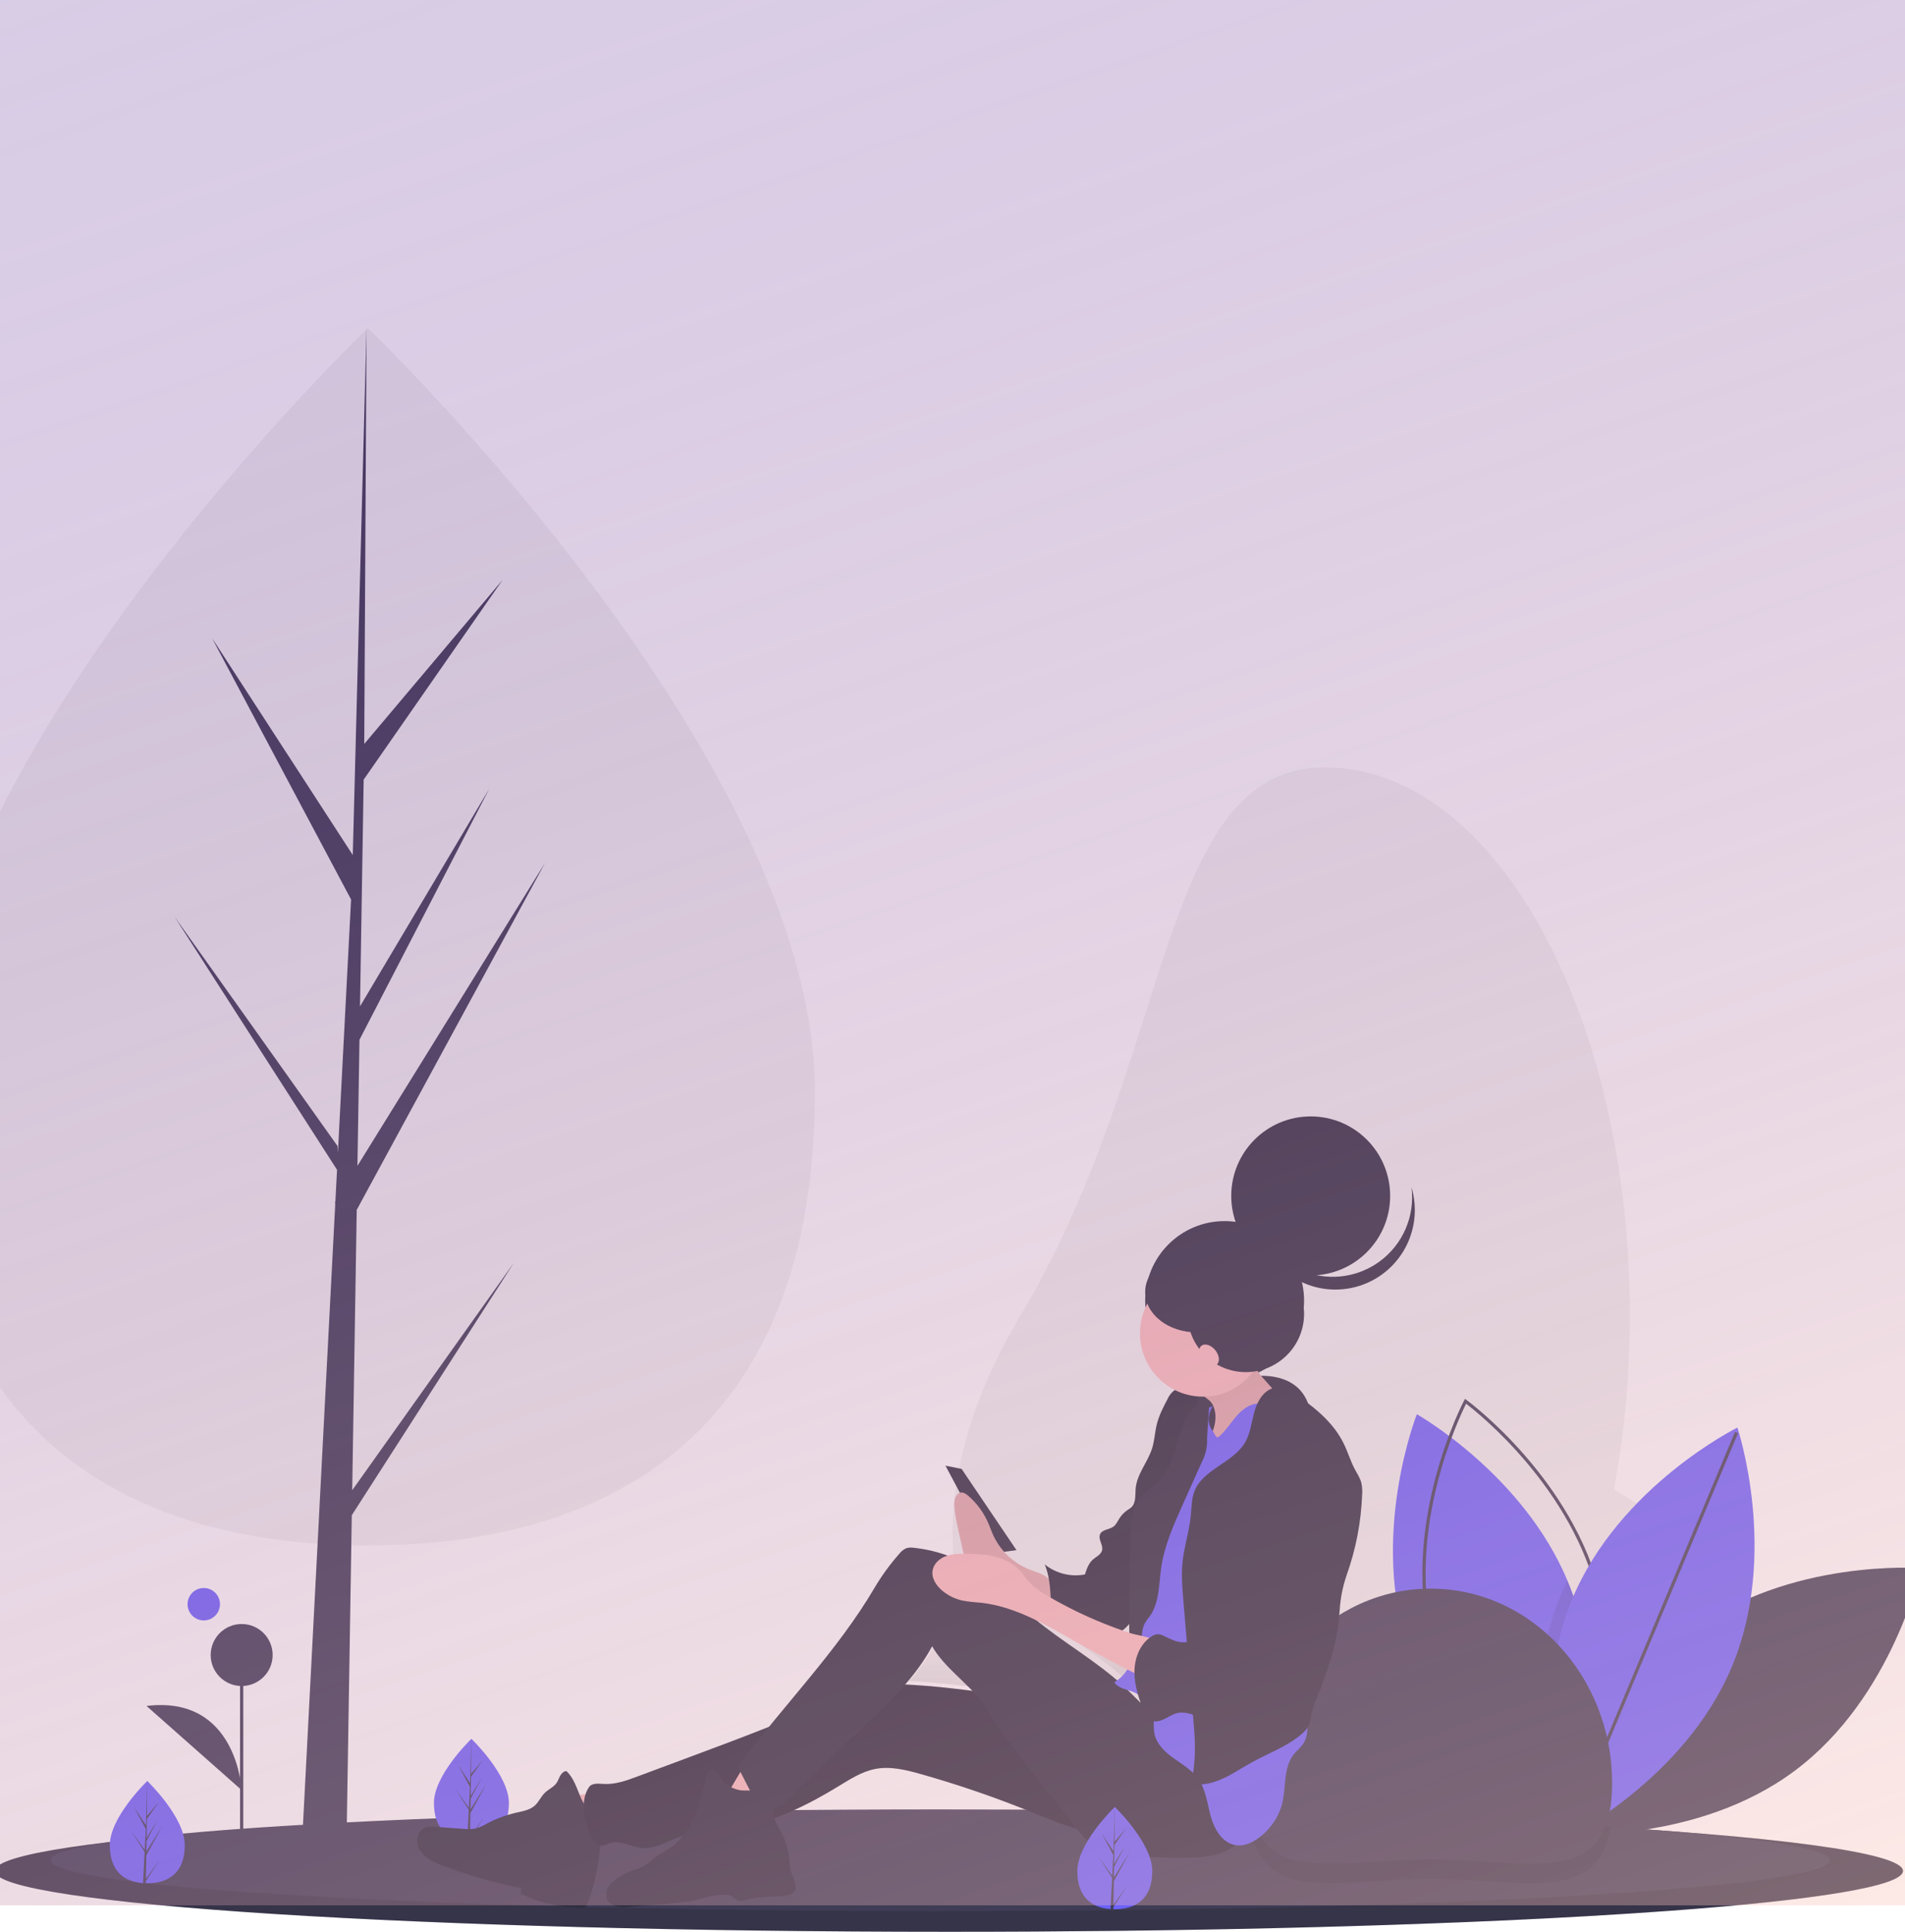 <svg width="360" height="365" viewBox="0 0 360 365" fill="none" xmlns="http://www.w3.org/2000/svg">
<path d="M308 248.477C308 305.626 282.208 350.71 250.445 351.954C209.024 353.577 154.888 312.028 192.89 248.477C222.173 199.506 218.658 145 250.445 145C282.232 145 308 191.328 308 248.477Z" fill="#F2F2F2"/>
<path d="M154 206.311C154 269.824 116.168 292 69.5 292C22.832 292 -15 269.824 -15 206.311C-15 142.798 69.5 62 69.5 62C69.5 62 154 142.798 154 206.311Z" fill="#F2F2F2"/>
<path d="M66.558 281.576L67.413 228.592L103 163.044L67.547 220.281L67.931 196.457L92.458 149.034L68.033 190.153L68.725 147.305L94.988 109.55L68.833 140.567L69.265 62L66.551 166.009L66.773 161.718L40.071 120.568L66.345 169.955L63.857 217.809L63.783 216.538L33 173.234L63.69 221.025L63.379 227.01L63.323 227.1L63.349 227.591L57.036 349H65.47L66.482 286.29L97.096 238.615L66.558 281.576Z" fill="#3F3D56"/>
<g clip-path="url(#clip0)">
<path d="M264.221 256.241L241.864 242.454V349.067H264.221V256.241Z" fill="#F2F2F2"/>
<path d="M207.563 349.067H229.92V235.088L207.563 221.301V349.067Z" fill="#F2F2F2"/>
<path d="M276.166 263.607V349.067H287.803L319.348 290.237L276.166 263.607Z" fill="#F2F2F2"/>
<path d="M319.597 308.282C301.044 322.157 295.813 346.533 295.813 346.533C295.813 346.533 320.662 348.414 339.216 334.539C357.769 320.664 363 296.287 363 296.287C363 296.287 338.151 294.406 319.597 308.282Z" fill="#3F3D56"/>
<path d="M295.827 346.298C295.827 346.298 295.555 346.146 295.062 345.843C294.669 345.601 294.13 345.264 293.478 344.833C287.647 340.99 272.544 329.685 266.35 312.243C258.599 290.404 267.751 267.214 267.751 267.214C267.751 267.214 287.715 278.442 296.195 298.611C296.565 299.479 296.907 300.366 297.229 301.269C303.973 320.271 297.92 340.295 296.235 345.176C295.981 345.907 295.827 346.298 295.827 346.298Z" fill="#6C63FF"/>
<path d="M295.918 346.988L295.633 346.781C295.43 346.635 275.294 331.834 270.121 309.4C264.946 286.967 276.565 264.836 276.683 264.615L276.848 264.305L277.132 264.511C277.335 264.657 297.471 279.458 302.645 301.892C307.819 324.326 296.201 346.457 296.083 346.678L295.918 346.988ZM277.06 265.223C275.663 268.01 265.933 288.518 270.717 309.263C275.502 330.007 293.23 344.176 295.706 346.069C297.102 343.282 306.833 322.774 302.048 302.03C297.264 281.285 279.536 267.116 277.06 265.223Z" fill="#3F3D56"/>
<path opacity="0.1" d="M296.234 345.177C295.782 345.44 295.387 345.662 295.062 345.843C294.347 346.234 293.95 346.431 293.95 346.431C293.95 346.431 293.763 345.866 293.478 344.833C291.907 339.182 287.41 319.484 294.936 301.393C295.332 300.445 295.752 299.518 296.195 298.611C296.565 299.479 296.907 300.366 297.229 301.269C303.973 320.271 297.92 340.296 296.234 345.177Z" fill="black"/>
<path d="M327.342 314.774C318.445 336.171 296.105 347.221 296.105 347.221C296.105 347.221 288.191 323.579 297.089 302.182C305.986 280.785 328.326 269.736 328.326 269.736C328.326 269.736 336.239 293.377 327.342 314.774Z" fill="#6C63FF"/>
<path d="M327.873 270.561L296.04 346.483L296.604 346.72L328.438 270.798L327.873 270.561Z" fill="#3F3D56"/>
<path d="M359.621 353.507C359.621 356.376 343.123 359.001 315.847 361.016C310.888 361.381 305.572 361.725 299.936 362.05C295.063 362.33 289.958 362.594 284.62 362.84C279.447 363.075 274.076 363.294 268.507 363.495C250.917 364.135 231.474 364.595 210.817 364.825C205.805 364.88 200.725 364.923 195.576 364.955C190.216 364.985 184.795 365 179.311 365C79.727 365 -1 359.856 -1 353.507C-1 347.158 79.727 342.014 179.311 342.014C222.182 342.014 261.555 342.969 292.5 344.559C293.639 344.619 294.766 344.677 295.883 344.734C295.889 344.738 295.897 344.739 295.904 344.739C334.884 346.848 359.621 349.993 359.621 353.507Z" fill="#3F3D56"/>
<path opacity="0.15" d="M359.621 353.507C359.621 356.376 343.123 359.001 315.847 361.016C310.888 361.381 305.572 361.725 299.936 362.05C295.063 362.33 289.958 362.594 284.62 362.84C279.447 363.075 274.076 363.294 268.507 363.495C250.917 364.135 231.474 364.595 210.817 364.825C205.805 364.88 200.725 364.923 195.576 364.955C190.216 364.985 184.795 365 179.311 365C79.727 365 -1 359.856 -1 353.507C-1 347.158 79.727 342.014 179.311 342.014C222.182 342.014 261.555 342.969 292.5 344.559C293.639 344.619 294.766 344.677 295.883 344.734C295.889 344.738 295.897 344.739 295.904 344.739C334.884 346.848 359.621 349.993 359.621 353.507Z" fill="black"/>
<path d="M345.763 351.484C345.763 353.884 330.383 356.077 304.954 357.763C300.333 358.066 295.374 358.354 290.122 358.627C285.58 358.86 280.821 359.079 275.844 359.285C271.02 359.485 266.013 359.667 260.822 359.834C244.422 360.37 226.294 360.753 207.037 360.946C202.366 360.992 197.63 361.028 192.829 361.053C187.831 361.081 182.777 361.094 177.666 361.093C84.826 361.093 9.566 356.791 9.566 351.484C9.566 346.177 84.826 341.875 177.666 341.875C198.195 341.875 217.863 342.087 236.049 342.473H236.094C253.294 342.838 269.168 343.358 283.188 344.005C284.251 344.054 285.302 344.102 286.343 344.149C286.349 344.154 286.356 344.156 286.364 344.155C292.786 344.468 298.795 344.805 304.332 345.166C304.394 345.169 304.455 345.175 304.516 345.179C330.208 346.867 345.763 349.07 345.763 351.484Z" fill="#3F3D56"/>
<path opacity="0.1" d="M304.332 345.166C302.057 359.969 287.708 355.008 270.347 355.008C252.005 355.008 237.029 360.545 236.094 342.473C253.294 342.838 269.167 343.358 283.188 344.005C284.251 344.054 285.302 344.102 286.343 344.149C286.349 344.154 286.356 344.156 286.364 344.155C292.786 344.468 298.795 344.805 304.332 345.166Z" fill="black"/>
<path d="M96.169 340.663C96.169 346 92.999 347.863 89.087 347.863C88.996 347.863 88.906 347.862 88.816 347.86C88.635 347.856 88.455 347.847 88.277 347.835C84.747 347.585 82.004 345.626 82.004 340.663C82.004 335.528 88.563 329.047 89.058 328.567L89.058 328.566C89.077 328.547 89.087 328.538 89.087 328.538C89.087 328.538 96.169 335.327 96.169 340.663Z" fill="#6C63FF"/>
<path d="M88.829 347.046L91.419 343.426L88.822 347.444L88.816 347.86C88.635 347.856 88.455 347.847 88.277 347.835L88.556 342.496L88.554 342.455L88.559 342.447L88.586 341.943L85.982 337.914L88.594 341.564L88.6 341.671L88.811 337.638L86.582 333.475L88.838 336.93L89.058 328.567L89.058 328.538V328.566L89.022 335.161L91.241 332.546L89.013 335.729L88.954 339.34L91.026 335.874L88.945 339.872L88.913 341.88L91.92 337.055L88.901 342.58L88.829 347.046Z" fill="#3F3D56"/>
<path d="M236.045 336.931C236.045 316.624 251.403 300.162 270.347 300.162C289.291 300.162 304.648 316.624 304.648 336.931C304.648 357.238 289.291 351.332 270.347 351.332C251.403 351.332 236.045 357.238 236.045 336.931Z" fill="#3F3D56"/>
<path d="M45.975 312.706H45.363V354.126H45.975V312.706Z" fill="#3F3D56"/>
<path d="M45.669 318.563C48.902 318.563 51.524 315.941 51.524 312.706C51.524 309.471 48.902 306.849 45.669 306.849C42.436 306.849 39.815 309.471 39.815 312.706C39.815 315.941 42.436 318.563 45.669 318.563Z" fill="#3F3D56"/>
<path d="M45.669 338.234C45.669 338.234 44.833 320.237 27.687 322.329L45.669 338.234Z" fill="#3F3D56"/>
<path d="M216.143 319.521C216.296 320.062 216.466 320.599 216.648 321.132C215.831 320.328 215.028 319.502 214.211 318.703C214.539 318.805 214.866 318.907 215.175 319.028C215.512 319.162 215.836 319.327 216.143 319.521ZM212.182 316.836C207.363 312.643 201.779 309.398 196.841 305.333C199.538 306.661 202.161 308.208 204.763 309.691C207.849 311.45 210.973 313.141 214.133 314.763C213.618 315.57 212.956 316.273 212.182 316.836ZM214.243 306.279C214.32 306.201 214.397 306.122 214.474 306.043C214.476 306.638 214.481 307.195 214.488 307.701C214.056 307.557 213.626 307.41 213.196 307.26C213.566 306.955 213.915 306.628 214.243 306.279ZM171.794 317.629C173.78 315.385 175.505 312.923 176.936 310.29C178.849 313.634 181.958 316.045 184.603 318.845C180.342 318.283 176.075 317.819 171.794 317.629Z" fill="url(#paint0_linear)"/>
<path d="M34.917 348.63C34.917 353.966 31.747 355.829 27.835 355.829C27.744 355.829 27.654 355.828 27.564 355.826C27.383 355.822 27.203 355.814 27.025 355.801C23.495 355.552 20.753 353.593 20.753 348.63C20.753 343.494 27.311 337.014 27.806 336.533L27.806 336.533C27.825 336.514 27.835 336.505 27.835 336.505C27.835 336.505 34.917 343.294 34.917 348.63Z" fill="#6C63FF"/>
<path d="M27.577 355.013L30.167 351.392L27.57 355.411L27.564 355.826C27.383 355.822 27.203 355.814 27.025 355.801L27.304 350.463L27.302 350.421L27.307 350.414L27.334 349.909L24.73 345.881L27.341 349.531L27.348 349.638L27.558 345.604L25.33 341.442L27.586 344.897L27.805 336.533L27.806 336.505V336.533L27.77 343.127L29.989 340.513L27.761 343.695L27.702 347.307L29.774 343.841L27.693 347.839L27.661 349.847L30.668 345.022L27.649 350.547L27.577 355.013Z" fill="#3F3D56"/>
<path d="M38.508 306.17C40.199 306.17 41.57 304.798 41.57 303.106C41.57 301.414 40.199 300.042 38.508 300.042C36.816 300.042 35.445 301.414 35.445 303.106C35.445 304.798 36.816 306.17 38.508 306.17Z" fill="#6C63FF"/>
<path d="M235.429 260.218C235.429 260.218 246.54 257.758 247.765 267.563C248.99 277.368 241.864 279.218 241.864 279.218L237.352 280.432L219.895 275.836L222.345 268.788L235.429 260.218Z" fill="#2F2E41"/>
<path d="M231.426 260.759C239.718 260.759 246.44 254.034 246.44 245.738C246.44 237.442 239.718 230.717 231.426 230.717C223.134 230.717 216.412 237.442 216.412 245.738C216.412 254.034 223.134 260.759 231.426 260.759Z" fill="#2F2E41"/>
<path d="M178.668 276.93L181.718 277.544L192.09 292.888L187.514 293.502L178.668 276.93Z" fill="#2F2E41"/>
<path d="M104.881 339.185C105.703 341.893 106.716 344.54 107.912 347.105C111.35 346.385 114.733 345.421 118.033 344.219C118.135 344.182 116.14 341.572 115.931 341.359C115.141 340.554 114.118 339.614 113.073 339.159C112.019 338.701 110.722 339.051 109.594 339.108C108.024 339.189 106.453 339.214 104.881 339.185Z" fill="#FBBEBE"/>
<path d="M113.091 343.284C111.371 342.745 110.326 341.014 109.627 339.345C108.928 337.676 108.364 335.855 107.037 334.63C106.529 334.654 106.119 335.068 105.868 335.513C105.617 335.958 105.467 336.459 105.176 336.879C104.623 337.679 103.651 338.066 102.955 338.744C102.226 339.455 101.827 340.461 101.072 341.144C100.124 342.003 98.784 342.216 97.54 342.5C95.616 342.939 93.758 343.629 92.013 344.55C91.37 344.938 90.682 345.246 89.965 345.468C89.176 345.62 88.368 345.647 87.57 345.548L82.071 345.156C81.581 345.093 81.085 345.115 80.603 345.22C79.472 345.538 78.77 346.8 78.853 347.978C78.936 349.156 79.669 350.211 80.594 350.938C81.551 351.624 82.607 352.159 83.726 352.526C88.516 354.335 93.448 355.745 98.472 356.74L98.474 357.829C101.967 359.548 105.807 360.442 109.699 360.444C109.987 360.466 110.276 360.416 110.54 360.299C110.926 360.089 111.104 359.638 111.247 359.221C112.566 355.36 113.339 351.334 113.541 347.259C113.638 346.226 113.558 345.184 113.304 344.178C113.005 343.188 114.036 343.604 113.082 343.216" fill="#2F2E41"/>
<path d="M218.568 322.541C202.263 323.518 186.147 318.743 169.821 318.233C167.791 318.169 165.74 318.174 163.758 318.619C161.661 319.09 159.707 320.04 157.757 320.947C149.001 325.023 139.942 328.399 130.895 331.771L120.502 335.643C118.425 336.417 116.273 337.203 114.062 337.068C113.071 337.008 111.855 336.858 111.297 337.684C109.606 340.19 110.405 343.872 111.522 346.685C111.885 347.597 112.498 348.582 113.47 348.686C114.154 348.759 114.79 348.363 115.455 348.185C117.347 347.678 119.233 348.951 121.18 349.159C123.585 349.415 125.819 348.044 128.089 347.204C131.854 345.812 135.971 345.856 139.929 345.196C146.565 344.091 152.716 341.008 158.466 337.495C160.655 336.158 162.87 334.725 165.385 334.236C168.277 333.673 171.247 334.419 174.083 335.221C180.843 337.135 187.499 339.403 194.022 342.014C197.457 343.39 200.867 344.864 204.441 345.815C212.171 347.852 220.348 347.375 227.79 344.453C230.4 343.421 233.235 341.597 233.385 338.78C233.47 337.174 232.225 335.759 231.393 334.385C230.86 333.505 230.326 332.623 229.745 331.773C226.933 327.661 223.521 322.245 218.568 322.541Z" fill="#2F2E41"/>
<path opacity="0.1" d="M218.568 322.541C202.263 323.518 186.147 318.743 169.821 318.233C167.791 318.169 165.74 318.174 163.758 318.619C161.661 319.09 159.707 320.04 157.757 320.947C149.001 325.023 139.942 328.399 130.895 331.771L120.502 335.643C118.425 336.417 116.273 337.203 114.062 337.068C113.071 337.008 111.855 336.858 111.297 337.684C109.606 340.19 110.405 343.872 111.522 346.685C111.885 347.597 112.498 348.582 113.47 348.686C114.154 348.759 114.79 348.363 115.455 348.185C117.347 347.678 119.233 348.951 121.18 349.159C123.585 349.415 125.819 348.044 128.089 347.204C131.854 345.812 135.971 345.856 139.929 345.196C146.565 344.091 152.716 341.008 158.466 337.495C160.655 336.158 162.87 334.725 165.385 334.236C168.277 333.673 171.247 334.419 174.083 335.221C180.843 337.135 187.499 339.403 194.022 342.014C197.457 343.39 200.867 344.864 204.441 345.815C212.171 347.852 220.348 347.375 227.79 344.453C230.4 343.421 233.235 341.597 233.385 338.78C233.47 337.174 232.225 335.759 231.393 334.385C230.86 333.505 230.326 332.623 229.745 331.773C226.933 327.661 223.521 322.245 218.568 322.541Z" fill="black"/>
<path d="M136.186 339.979C138.738 340.85 141.313 341.651 143.91 342.382C145.364 339.994 148.083 338.333 148.703 335.603C148.741 335.484 148.742 335.356 148.703 335.237C148.637 335.12 148.535 335.028 148.411 334.975C146.551 333.944 144.485 333.339 142.363 333.202C140.687 333.096 139.922 334.847 139.162 336.078C138.855 336.576 136.869 340.212 136.186 339.979Z" fill="#FBBEBE"/>
<path d="M139.763 338.236C138.256 337.92 136.781 337.109 136.011 335.767C135.651 335.139 135.267 334.292 134.548 334.339C133.879 334.383 133.572 335.181 133.422 335.837C132.859 338.295 132.305 340.773 131.317 343.091C130.329 345.409 128.866 347.586 126.804 349.021C125.859 349.679 124.804 350.171 123.88 350.859C123.049 351.477 122.325 352.253 121.407 352.731C120.793 353.012 120.159 353.249 119.511 353.438C118.557 353.771 117.646 354.214 116.796 354.761C116.048 355.195 115.415 355.801 114.947 356.528C114.717 356.895 114.583 357.313 114.556 357.745C114.529 358.178 114.611 358.609 114.794 359.002C114.991 359.325 115.255 359.602 115.566 359.816C115.878 360.03 116.232 360.175 116.604 360.242C117.347 360.37 118.105 360.389 118.854 360.298C121.827 360.079 124.796 359.814 127.765 359.549C129.021 359.468 130.27 359.295 131.5 359.03C132.151 358.873 132.788 358.665 133.436 358.498C134.547 358.211 135.685 358.045 136.831 358.003C137.164 357.975 137.499 358.005 137.822 358.093C138.51 358.318 138.998 359.003 139.708 359.142C140.163 359.186 140.623 359.124 141.051 358.962C143.19 358.377 145.438 358.393 147.652 358.273C148.627 358.221 149.769 358.035 150.217 357.162C150.775 356.072 149.849 354.854 149.48 353.686C149.296 352.94 149.194 352.176 149.175 351.407C149.004 349.508 148.447 347.664 147.537 345.989C146.78 344.598 145.747 343.061 146.279 341.569C146.459 341.063 146.818 340.591 146.783 340.055C146.626 337.698 141.13 338.522 139.763 338.236Z" fill="#2F2E41"/>
<path d="M194.117 296.37C191.227 295.096 188.912 292.796 187.62 289.914C187.347 289.294 187.124 288.648 186.861 288.022C186.006 285.945 184.677 284.098 182.979 282.628C182.554 282.267 182.056 281.923 181.537 282.018C181.04 282.108 180.648 282.601 180.477 283.154C180.331 283.722 180.295 284.314 180.37 284.897C180.515 286.27 180.751 287.632 181.076 288.974L181.866 292.576C181.964 293.13 182.129 293.67 182.358 294.184C182.699 294.79 183.149 295.328 183.685 295.772C184.406 296.437 185.14 297.084 185.885 297.714C186.92 298.708 188.27 299.308 189.701 299.411C192.939 300.012 196.232 300.877 198.965 302.992C198.934 302.968 198.953 300.575 198.906 300.301C198.781 299.576 198.683 298.858 198.212 298.368C197.152 297.267 195.407 296.944 194.117 296.37Z" fill="#FBBEBE"/>
<path opacity="0.1" d="M194.117 296.37C191.227 295.096 188.912 292.796 187.62 289.914C187.347 289.294 187.124 288.648 186.861 288.022C186.006 285.945 184.677 284.098 182.979 282.628C182.554 282.267 182.056 281.923 181.537 282.018C181.04 282.108 180.648 282.601 180.477 283.154C180.331 283.722 180.295 284.314 180.37 284.897C180.515 286.27 180.751 287.632 181.076 288.974L181.866 292.576C181.964 293.13 182.129 293.67 182.358 294.184C182.699 294.79 183.149 295.328 183.685 295.772C184.406 296.437 185.14 297.084 185.885 297.714C186.92 298.708 188.27 299.308 189.701 299.411C192.939 300.012 196.232 300.877 198.965 302.992C198.934 302.968 198.953 300.575 198.906 300.301C198.781 299.576 198.683 298.858 198.212 298.368C197.152 297.267 195.407 296.944 194.117 296.37Z" fill="black"/>
<path d="M227.323 268.798C229.514 268.798 231.289 267.012 231.289 264.808C231.289 262.605 229.514 260.819 227.323 260.819C225.133 260.819 223.358 262.605 223.358 264.808C223.358 267.012 225.133 268.798 227.323 268.798Z" fill="#2F2E41"/>
<path d="M224.869 262.398C223.792 262.279 222.596 262.19 221.734 262.849C221.276 263.254 220.91 263.752 220.661 264.31C219.832 265.868 219.015 267.455 218.597 269.171C218.243 270.627 218.184 272.149 217.746 273.582C216.933 276.24 214.849 278.483 214.611 281.253C214.505 282.493 214.712 283.944 213.808 284.794C213.585 284.981 213.347 285.151 213.096 285.299C212.469 285.719 211.937 286.266 211.535 286.905C211.196 287.443 210.936 288.061 210.426 288.439C209.62 289.037 208.281 288.976 207.883 289.901C207.475 290.852 208.511 291.91 208.271 292.917C208.076 293.737 207.162 294.113 206.532 294.67C205.726 295.384 205.357 296.461 205.021 297.488C203.695 297.739 202.329 297.7 201.019 297.373C199.709 297.046 198.486 296.439 197.432 295.594C198.54 298.322 198.563 301.333 198.611 304.279C198.627 305.235 198.597 306.307 197.915 306.973C201.073 307.041 204.152 307.896 207.233 308.593C208.579 308.897 210.041 309.162 211.297 308.585C212.001 308.208 212.632 307.706 213.158 307.104C214.834 305.404 216.592 303.549 217.003 301.19C217.232 299.868 217.01 298.512 217.071 297.171C217.146 295.511 217.653 293.906 218.088 292.302C218.977 289.019 219.573 285.663 219.869 282.274C220.052 280.183 221.857 278.5 222.807 276.632C224.601 273.104 226.434 269.429 226.57 265.469C226.615 264.144 226.178 262.543 224.869 262.398Z" fill="#2F2E41"/>
<path opacity="0.1" d="M224.869 262.398C223.792 262.279 222.596 262.19 221.734 262.849C221.276 263.254 220.91 263.752 220.661 264.31C219.832 265.868 219.015 267.455 218.597 269.171C218.243 270.627 218.184 272.149 217.746 273.582C216.933 276.24 214.849 278.483 214.611 281.253C214.505 282.493 214.712 283.944 213.808 284.794C213.585 284.981 213.347 285.151 213.096 285.299C212.469 285.719 211.937 286.266 211.535 286.905C211.196 287.443 210.936 288.061 210.426 288.439C209.62 289.037 208.281 288.976 207.883 289.901C207.475 290.852 208.511 291.91 208.271 292.917C208.076 293.737 207.162 294.113 206.532 294.67C205.726 295.384 205.357 296.461 205.021 297.488C203.695 297.739 202.329 297.7 201.019 297.373C199.709 297.046 198.486 296.439 197.432 295.594C198.54 298.322 198.563 301.333 198.611 304.279C198.627 305.235 198.597 306.307 197.915 306.973C201.073 307.041 204.152 307.896 207.233 308.593C208.579 308.897 210.041 309.162 211.297 308.585C212.001 308.208 212.632 307.706 213.158 307.104C214.834 305.404 216.592 303.549 217.003 301.19C217.232 299.868 217.01 298.512 217.071 297.171C217.146 295.511 217.653 293.906 218.088 292.302C218.977 289.019 219.573 285.663 219.869 282.274C220.052 280.183 221.857 278.5 222.807 276.632C224.601 273.104 226.434 269.429 226.57 265.469C226.615 264.144 226.178 262.543 224.869 262.398Z" fill="black"/>
<path d="M221.154 325.977C217.758 324.36 215.274 321.346 212.528 318.767C207.286 313.842 200.876 310.356 195.365 305.739C191.711 302.679 188.444 299.115 184.43 296.553C180.894 294.301 176.886 292.896 172.718 292.448C172.241 292.366 171.751 292.39 171.284 292.519C170.758 292.752 170.299 293.115 169.951 293.574C168.173 295.582 166.592 297.757 165.231 300.068C158.245 311.933 148.322 321.909 140.101 332.943C139.839 333.202 139.683 333.551 139.665 333.92C139.647 334.289 139.767 334.651 140.003 334.935L141.676 338.213C142.611 340.048 144.11 342.185 146.128 341.82C147.05 341.654 147.784 340.975 148.463 340.326L155.97 333.146L163.841 325.619C168.453 321.208 173.144 316.695 176.15 311.053C178.5 315.13 182.668 317.799 185.528 321.531C186.616 322.951 187.505 324.512 188.476 326.015C190.033 328.424 191.803 330.685 193.571 332.942L202.599 344.472C203.831 346.044 205.096 347.648 206.78 348.714C208.918 350.069 211.519 350.426 214.036 350.651C217.427 350.955 220.833 351.078 224.237 351.02C226.833 350.976 229.51 350.805 231.84 349.652C234.169 348.498 236.082 346.131 235.961 343.522C235.898 342.165 235.309 340.893 234.66 339.702C231.435 333.782 227.22 328.864 221.154 325.977Z" fill="#2F2E41"/>
<path d="M229.764 270.639C231.449 270.639 232.814 269.265 232.814 267.57C232.814 265.875 231.449 264.501 229.764 264.501C228.079 264.501 226.713 265.875 226.713 267.57C226.713 269.265 228.079 270.639 229.764 270.639Z" fill="#2F2E41"/>
<path d="M229.089 265.264C229.833 266.578 229.833 268.213 229.424 269.668C229.015 271.123 228.234 272.438 227.461 273.735C226.7 275.011 225.931 276.298 224.91 277.375C229.619 277.601 234.184 275.753 238.339 273.514C241.682 271.713 245.018 269.489 246.802 266.123C245.758 266.436 244.608 266.127 243.685 265.546C242.788 264.921 241.984 264.172 241.297 263.321L238.933 260.661C238.378 260.081 237.89 259.441 237.479 258.751C236.967 257.808 236.75 256.733 236.855 255.665C235.916 256.648 234.866 257.52 233.727 258.262C232.038 259.361 230.177 260.159 228.485 261.252C227.885 261.639 226.551 262.263 226.894 263.047C227.229 263.812 228.614 264.424 229.089 265.264Z" fill="#FBBEBE"/>
<path opacity="0.1" d="M229.089 265.264C229.833 266.578 229.833 268.213 229.424 269.668C229.015 271.123 228.234 272.438 227.461 273.735C226.7 275.011 225.931 276.298 224.91 277.375C229.619 277.601 234.184 275.753 238.339 273.514C241.682 271.713 245.018 269.489 246.802 266.123C245.758 266.436 244.608 266.127 243.685 265.546C242.788 264.921 241.984 264.172 241.297 263.321L238.933 260.661C238.378 260.081 237.89 259.441 237.479 258.751C236.967 257.808 236.75 256.733 236.855 255.665C235.916 256.648 234.866 257.52 233.727 258.262C232.038 259.361 230.177 260.159 228.485 261.252C227.885 261.639 226.551 262.263 226.894 263.047C227.229 263.812 228.614 264.424 229.089 265.264Z" fill="black"/>
<path d="M229.154 265.729C228.269 267.218 228.079 268.976 229.154 270.332C229.287 270.501 229.784 271.549 229.999 271.559C230.206 271.541 230.399 271.444 230.536 271.287C231.68 270.241 232.517 268.907 233.522 267.725C234.527 266.544 235.794 265.467 237.321 265.229C239.164 264.942 240.944 265.919 242.557 266.862C243.227 267.254 243.922 267.669 244.344 268.323C244.684 268.937 244.884 269.619 244.931 270.319C245.488 274.519 245.476 278.771 245.463 283.008C245.453 286.071 245.442 289.155 244.863 292.162C244.564 293.716 244.114 295.241 243.901 296.809C243.745 298.194 243.682 299.587 243.712 300.98L243.708 306.81C243.669 307.881 243.744 308.953 243.934 310.008C244.21 311.285 244.815 312.465 245.219 313.708C245.635 315.136 245.92 316.6 246.07 318.081L246.868 324.119C247.119 326.02 247.304 328.1 246.155 329.631C245.636 330.323 244.953 330.877 244.426 331.563C242.453 334.134 243.086 337.801 242.263 340.942C241.614 343.241 240.279 345.288 238.437 346.81C237.027 348.008 235.206 348.951 233.391 348.614C230.941 348.159 229.469 345.602 228.801 343.187C228.133 340.772 227.889 338.143 226.442 336.103C225.26 334.437 223.429 333.389 221.773 332.2C220.117 331.01 218.499 329.477 218.139 327.463C217.981 326.583 218.079 325.677 217.986 324.788C217.854 323.662 217.422 322.591 216.736 321.689C216.049 320.787 215.132 320.086 214.082 319.659C212.828 319.171 211.279 318.997 210.572 317.846C212.396 316.817 213.607 314.917 214.245 312.914C214.882 310.911 215.012 308.786 215.138 306.687L215.557 299.67C215.744 296.535 215.829 293.427 217.209 290.61C217.826 289.35 218.594 288.171 219.236 286.924C220.086 285.175 220.811 283.368 221.407 281.517C222.408 278.642 223.409 275.766 224.3 272.856C224.725 271.469 225.134 270.055 225.891 268.82C226.649 267.585 227.736 265.996 229.154 265.729Z" fill="#6C63FF"/>
<path d="M213.581 311.31L215.436 311.377L215.831 308.572C215.883 308.01 216.016 307.459 216.224 306.936C216.53 306.382 216.887 305.859 217.291 305.372C219.117 302.79 218.984 299.363 219.437 296.227C220.04 292.045 221.786 288.129 223.514 284.277L227.116 276.244C227.834 274.88 228.178 273.35 228.112 271.81C228.144 270.568 228.512 266.05 228.544 264.808C228.555 264.349 227.531 264.604 227.323 264.195C226.872 263.303 226.254 265.721 225.41 266.252C224.566 266.783 224.101 267.744 223.742 268.678C222.966 270.701 222.491 272.829 221.768 274.872C221.045 276.916 220.033 278.923 218.405 280.346C217.666 280.992 216.814 281.505 216.115 282.196C213.874 284.413 213.656 287.915 213.577 291.076C213.53 292.955 213.167 311.31 213.581 311.31Z" fill="#2F2E41"/>
<path d="M240.296 262.379C238.493 263.088 237.505 265.044 236.999 266.923C236.492 268.802 236.286 270.804 235.318 272.49C233.055 276.43 227.285 277.579 225.688 281.837C225.166 283.23 225.188 284.759 225.048 286.241C224.758 289.292 223.755 292.24 223.459 295.29C223.229 297.654 223.427 300.035 223.626 302.401L225.642 326.465C225.934 329.941 225.926 333.675 225.038 337.047C227.08 337.445 229.203 336.912 231.097 336.048C232.991 335.184 234.72 333.997 236.543 332.991C239.679 331.261 243.136 330.035 245.882 327.73C246.378 327.342 246.804 326.872 247.14 326.338C247.69 325.387 247.735 324.236 247.997 323.167C248.234 322.315 248.536 321.481 248.901 320.675C249.905 318.25 250.781 315.773 251.524 313.256C252.034 311.585 252.437 309.883 252.73 308.161C252.95 306.789 253.069 305.403 253.188 304.019C253.334 301.852 253.764 299.713 254.468 297.658C256.222 292.758 257.215 287.618 257.413 282.416C257.473 281.665 257.421 280.909 257.262 280.172C257.023 279.259 256.484 278.46 256.042 277.627C255.204 276.048 254.7 274.31 253.909 272.706C252.122 269.082 248.966 266.334 245.66 264.031C244.036 262.901 242.135 261.656 240.296 262.379Z" fill="#2F2E41"/>
<path d="M198.135 301.636C196.739 300.823 195.344 299.947 194.294 298.716C193.79 298.126 193.375 297.464 192.863 296.882C191.619 295.465 189.856 294.586 188.032 294.127C186.209 293.668 184.313 293.598 182.434 293.582C181.177 293.572 179.888 293.59 178.711 294.034C177.534 294.479 176.473 295.438 176.245 296.682C175.972 298.178 176.949 299.637 178.123 300.597C179.214 301.489 180.499 302.113 181.875 302.419C182.997 302.616 184.13 302.749 185.267 302.817C191.945 303.516 197.902 307.153 203.753 310.464C208.893 313.372 214.132 316.09 219.471 318.62C219.683 317.02 219.771 315.406 219.735 313.793C219.707 312.588 219.648 310.751 218.51 310.044C217.185 309.22 215.003 309.03 213.508 308.54C210.067 307.412 206.707 306.052 203.45 304.469C201.644 303.592 199.872 302.647 198.135 301.636Z" fill="#FBBEBE"/>
<path d="M227.323 263.888C233.894 263.888 239.22 258.529 239.22 251.919C239.22 245.31 233.894 239.951 227.323 239.951C220.753 239.951 215.426 245.31 215.426 251.919C215.426 258.529 220.753 263.888 227.323 263.888Z" fill="#FBBEBE"/>
<path d="M243.697 275.948C242.634 277.188 242.102 278.785 241.388 280.256C239.919 283.282 237.615 285.88 236.462 289.042C235.244 292.377 235.285 296.345 232.899 298.965C232.484 299.421 231.983 299.86 231.863 300.466C231.792 300.826 231.866 301.211 231.742 301.556C231.4 302.507 229.843 302.555 229.552 303.524C229.467 303.808 229.515 304.122 229.41 304.399C229.171 305.025 228.344 305.121 227.791 305.496C226.636 306.28 226.869 308.102 226.045 309.232C225.393 310.126 224.164 310.425 223.072 310.274C221.98 310.122 220.98 309.599 219.986 309.121C219.644 308.928 219.266 308.81 218.876 308.772C218.415 308.788 217.969 308.94 217.595 309.21C215.397 310.608 214.366 313.377 214.381 315.993C214.396 318.608 215.294 321.129 216.214 323.575C216.34 323.988 216.546 324.372 216.821 324.705C217.549 325.475 218.818 325.351 219.786 324.922C220.754 324.493 221.633 323.819 222.673 323.63C224.514 323.296 226.313 324.562 228.181 324.458C229.549 324.381 230.76 323.585 231.897 322.816C233.712 321.587 235.559 320.327 236.893 318.583C237.71 317.515 238.309 316.298 239.021 315.156C239.937 313.756 240.94 312.415 242.026 311.142L248.886 302.741C250.534 300.945 251.669 298.739 252.171 296.354C252.824 294.115 253.48 291.85 253.593 289.52C253.686 287.601 253.408 285.686 253.095 283.791C252.787 281.927 252.437 280.041 251.618 278.339C250.127 275.243 246.499 272.68 243.697 275.948Z" fill="#2F2E41"/>
<path d="M247.691 240.982C255.983 240.982 262.705 234.257 262.705 225.961C262.705 217.665 255.983 210.94 247.691 210.94C239.399 210.94 232.677 217.665 232.677 225.961C232.677 234.257 239.399 240.982 247.691 240.982Z" fill="#2F2E41"/>
<path d="M260.641 238.399C258.698 239.804 256.446 240.724 254.075 241.08C251.704 241.436 249.282 241.219 247.012 240.447C244.742 239.674 242.69 238.369 241.027 236.641C239.365 234.913 238.14 232.811 237.456 230.512C237.714 232.572 238.398 234.556 239.462 236.339C240.526 238.122 241.948 239.665 243.638 240.87C245.328 242.075 247.25 242.917 249.281 243.342C251.313 243.767 253.411 243.765 255.442 243.338C257.473 242.911 259.394 242.067 261.082 240.86C262.771 239.653 264.191 238.108 265.253 236.324C266.315 234.54 266.996 232.555 267.253 230.494C267.509 228.434 267.336 226.342 266.744 224.352C267.08 227.026 266.691 229.741 265.617 232.212C264.543 234.684 262.824 236.821 260.641 238.399Z" fill="#2F2E41"/>
<path d="M235.429 259.257C241.51 259.257 246.44 254.326 246.44 248.242C246.44 242.158 241.51 237.227 235.429 237.227C229.349 237.227 224.419 242.158 224.419 248.242C224.419 254.326 229.349 259.257 235.429 259.257Z" fill="#2F2E41"/>
<path d="M226.171 251.747C231.56 251.747 235.93 248.328 235.93 244.111C235.93 239.894 231.56 236.475 226.171 236.475C220.781 236.475 216.412 239.894 216.412 244.111C216.412 248.328 220.781 251.747 226.171 251.747Z" fill="#2F2E41"/>
<path d="M229.92 257.855C230.576 257.322 230.459 256.091 229.658 255.106C228.858 254.121 227.677 253.756 227.021 254.29C226.365 254.823 226.482 256.054 227.282 257.039C228.083 258.024 229.263 258.389 229.92 257.855Z" fill="#FBBEBE"/>
<path d="M217.755 353.532C217.755 358.869 214.584 360.732 210.672 360.732C210.582 360.732 210.491 360.731 210.401 360.729C210.22 360.725 210.04 360.716 209.863 360.704C206.332 360.454 203.59 358.495 203.59 353.532C203.59 348.397 210.149 341.917 210.643 341.436L210.644 341.435C210.662 341.416 210.672 341.407 210.672 341.407C210.672 341.407 217.755 348.196 217.755 353.532Z" fill="#6C63FF"/>
<path d="M210.414 359.916L213.005 356.295L210.408 360.313L210.401 360.729C210.22 360.725 210.04 360.716 209.863 360.704L210.142 355.365L210.14 355.324L210.144 355.316L210.171 354.812L207.567 350.783L210.179 354.433L210.185 354.54L210.396 350.507L208.167 346.344L210.423 349.799L210.643 341.436L210.644 341.407V341.435L210.607 348.03L212.826 345.415L210.598 348.598L210.539 352.21L212.611 348.743L210.531 352.741L210.498 354.749L213.505 349.924L210.486 355.45L210.414 359.916Z" fill="#3F3D56"/>
</g>
<g style="mix-blend-mode:multiply">
<rect width="360" height="360" fill="url(#paint1_linear)"/>
</g>
<defs>
<linearGradient id="paint0_linear" x1="194.221" y1="321.132" x2="194.221" y2="305.333" gradientUnits="userSpaceOnUse">
<stop stop-color="#808080" stop-opacity="0.25"/>
<stop offset="0.535" stop-color="#808080" stop-opacity="0.12"/>
<stop offset="1" stop-color="#808080" stop-opacity="0.1"/>
</linearGradient>
<linearGradient id="paint1_linear" x1="0" y1="0" x2="147.718" y2="432.503" gradientUnits="userSpaceOnUse">
<stop stop-color="#3E0382" stop-opacity="0.2"/>
<stop offset="1" stop-color="#FAC4BA" stop-opacity="0.37"/>
</linearGradient>
<clipPath id="clip0">
<rect width="364" height="220" fill="white" transform="translate(-1 145)"/>
</clipPath>
</defs>
</svg>
